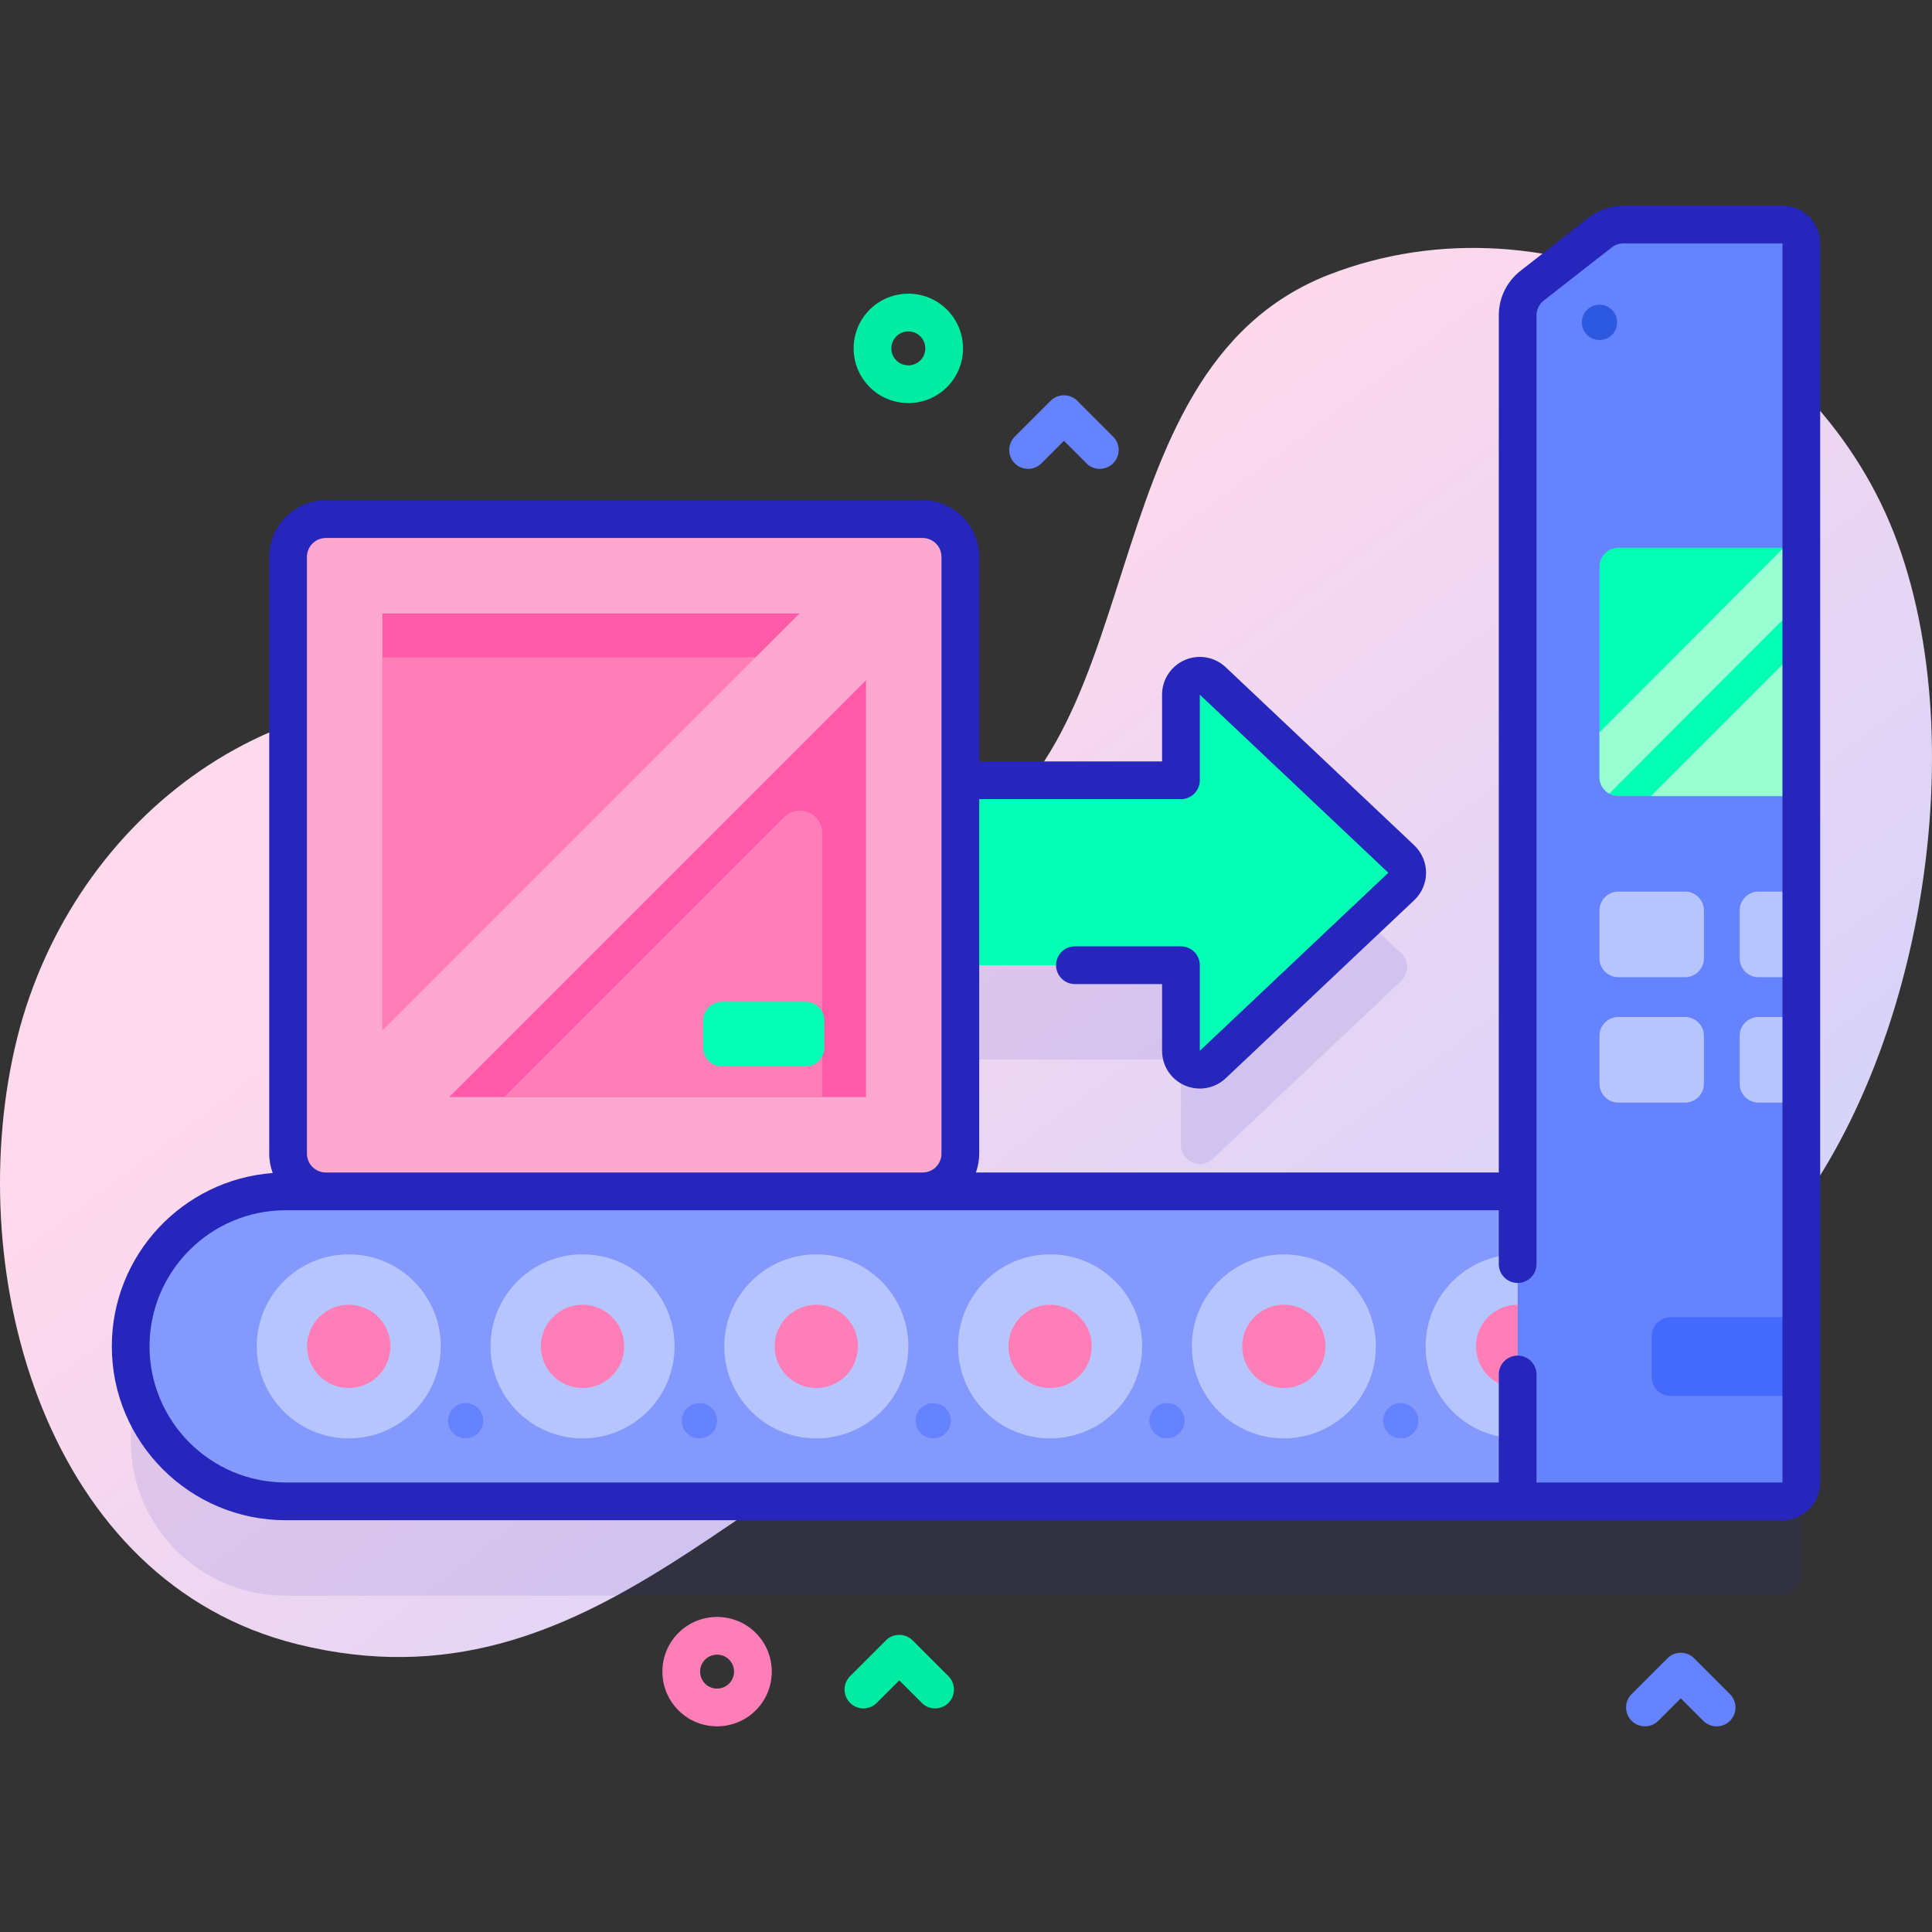 <svg id="Capa_1" enable-background="new 0 0 512 512" height="512" viewBox="0 0 512 512" width="512" xmlns="http://www.w3.org/2000/svg" xmlns:xlink="http://www.w3.org/1999/xlink"><rect x="0" y="0" width="512" height="512" fill="#333333" stroke="none"/><linearGradient id="SVGID_1_" gradientUnits="userSpaceOnUse" x1="432.334" x2="198.334" y1="490.234" y2="180.234"><stop offset="0" stop-color="#c6d1ff"/><stop offset=".583" stop-color="#e6d5f4"/><stop offset=".997" stop-color="#ffd9ec"/></linearGradient><g><g><path d="m501.873 141.171c-22.357-56.888-91.226-91.003-149.556-68.427-66.582 25.769-44.506 131.673-104.983 153.088-32.669 11.568-80.963-31.644-113.969-38.271-60.821-12.21-115.881 30.705-129.439 90.134-13.832 60.63 8.353 141.61 74.967 158.066 79.35 19.602 120.683-51.729 187.249-72.211 68.31-21.019 144.263 28.622 200.814-31.776 41.78-44.62 57.055-134.271 34.917-190.603z" fill="url(#SVGID_1_)"/></g><g><path d="m472.37 84.502h-42.137c-2.23 0-4.396.745-6.154 2.117l-18.042 14.085c-2.427 1.895-3.846 4.803-3.846 7.883v232.14h-157.692c5.523 0 10-4.477 10-10v-49.934h58.461v22.687c0 4.386 5.245 6.647 8.433 3.635l49.961-47.193c2.089-1.973 2.089-5.297 0-7.27l-49.961-47.193c-3.189-3.012-8.433-.751-8.433 3.635v22.687h-58.461v-59.206c0-5.523-4.477-10-10-10h-158.153c-5.523 0-10 4.477-10 10v158.153c0 5.523 4.477 10 10 10h-10.643c-22.684 0-41.074 18.389-41.074 41.074 0 22.684 18.389 41.074 41.074 41.074l396.667.002c2.761 0 5-2.239 5-5v-328.376c0-2.761-2.238-5-5-5z" fill="#2626bc" opacity=".1"/><g><path d="m371.355 227.652-49.961-47.193c-3.189-3.012-8.433-.751-8.433 3.635v22.687h-69.647c-2.761 0-5 2.239-5 5v39.013c0 2.761 2.239 5 5 5h69.647v22.687c0 4.386 5.245 6.647 8.433 3.635l49.961-47.193c2.089-1.974 2.089-5.298 0-7.271z" fill="#02ffb3"/><path d="m418.917 397.875h-343.214c-22.684 0-41.074-18.389-41.074-41.074 0-22.684 18.389-41.074 41.074-41.074h343.214c22.684 0 41.074 18.389 41.074 41.074 0 22.685-18.389 41.074-41.074 41.074z" fill="#8399fe"/><g><g><circle cx="92.427" cy="356.801" fill="#b7c5ff" r="24.383"/><circle cx="92.427" cy="356.801" fill="#ff7eb8" r="11.042"/></g><g><circle cx="154.38" cy="356.801" fill="#b7c5ff" r="24.383"/><circle cx="154.38" cy="356.801" fill="#ff7eb8" r="11.042"/></g><g><circle cx="216.334" cy="356.801" fill="#b7c5ff" r="24.383"/><circle cx="216.334" cy="356.801" fill="#ff7eb8" r="11.042"/></g><g><circle cx="278.287" cy="356.801" fill="#b7c5ff" r="24.383"/><circle cx="278.287" cy="356.801" fill="#ff7eb8" r="11.042"/></g><g><circle cx="340.241" cy="356.801" fill="#b7c5ff" r="24.383"/><circle cx="340.241" cy="356.801" fill="#ff7eb8" r="11.042"/></g><g><circle cx="402.194" cy="356.801" fill="#b7c5ff" r="24.383"/><circle cx="402.194" cy="356.801" fill="#ff7eb8" r="11.042"/></g></g><g><path d="m424.079 61.62-18.042 14.085c-2.428 1.895-3.847 4.803-3.847 7.883v314.29h70.18c2.761 0 5-2.239 5-5v-328.376c0-2.761-2.239-5-5-5h-42.137c-2.23 0-4.396.746-6.154 2.118z" fill="#6583fe"/><path d="m477.368 369.938h-34.651c-2.761 0-5-2.239-5-5v-10.868c0-2.761 2.239-5 5-5h34.651z" fill="#4369fd"/><path d="m477.37 236.287v22.68h-11.34c-2.76 0-5-2.24-5-5v-12.68c0-2.76 2.24-5 5-5z" fill="#b7c5ff"/><path d="m477.37 269.517v22.68h-11.34c-2.76 0-5-2.24-5-5v-12.68c0-2.76 2.24-5 5-5z" fill="#b7c5ff"/><path d="m477.368 210.966h-48.49c-2.761 0-5-2.239-5-5v-55.799c0-2.761 2.239-5 5-5h48.49z" fill="#02ffb3"/><g fill="#97ffd2"><path d="m423.878 194.063v11.902c0 1.889 1.06 3.513 2.606 4.364 16.935-17.026 33.905-34.017 50.884-50.999v-14.164h-4.668c-16.283 16.29-32.559 32.587-48.822 48.897z"/><path d="m437.502 210.966h39.866v-39.867z"/></g></g><path d="m446.556 258.965h-17.678c-2.761 0-5-2.239-5-5v-12.678c0-2.761 2.239-5 5-5h17.678c2.761 0 5 2.239 5 5v12.678c0 2.762-2.238 5-5 5z" fill="#b7c5ff"/><path d="m446.556 292.196h-17.678c-2.761 0-5-2.239-5-5v-12.678c0-2.761 2.239-5 5-5h17.678c2.761 0 5 2.239 5 5v12.678c0 2.761-2.238 5-5 5z" fill="#b7c5ff"/><circle cx="423.878" cy="85.435" fill="#2d58e0" r="4.678"/><g fill="#6583fe"><circle cx="123.403" cy="376.507" r="4.678"/><circle cx="185.357" cy="376.507" r="4.678"/></g><g fill="#6583fe"><circle cx="247.31" cy="376.507" r="4.678"/><circle cx="309.264" cy="376.507" r="4.678"/></g><g><circle cx="371.217" cy="376.507" fill="#6583fe" r="4.678"/></g></g><g><g><path d="m244.499 315.728h-158.153c-5.523 0-10-4.477-10-10v-158.154c0-5.523 4.477-10 10-10h158.153c5.523 0 10 4.477 10 10v158.153c0 5.523-4.477 10.001-10 10.001z" fill="#ffa8cf"/><path d="m101.345 162.574h128.154v128.153h-128.154z" fill="#ff5ba8" transform="matrix(0 1 -1 0 392.073 61.229)"/><path d="m214.819 174.192-113.47 113.47v-113.47z" fill="#ff7eb8"/><path d="m217.889 220.741v69.991h-84.26l74.176-74.168c3.722-3.721 10.084-1.085 10.084 4.177z" fill="#ff7eb8"/><path d="m213.466 282.625h-22.134c-2.761 0-5-2.239-5-5v-7.154c0-2.761 2.239-5 5-5h22.134c2.761 0 5 2.239 5 5v7.154c0 2.761-2.239 5-5 5z" fill="#02ffb3"/></g><path d="m472.368 54.502h-42.146c-3.33 0-6.609 1.129-9.233 3.178l-18.027 14.08c-3.665 2.863-5.767 7.171-5.767 11.822v227.146h-138.57c.556-1.567.875-3.245.875-5v-93.947h53.461c2.762 0 5-2.239 5-5v-22.687l49.962 47.193-49.963 47.193v-22.687c0-2.761-2.238-5-5-5h-28.095c-2.762 0-5 2.239-5 5s2.238 5 5 5h23.095v17.687c0 3.997 2.372 7.601 6.042 9.183 1.276.55 2.623.818 3.959.818 2.505 0 4.971-.942 6.866-2.732l49.963-47.194c1.99-1.881 3.132-4.53 3.132-7.269s-1.142-5.388-3.133-7.27l-49.962-47.193c-2.903-2.744-7.15-3.496-10.825-1.914-3.67 1.582-6.042 5.187-6.042 9.184v17.687h-48.461v-54.207c0-8.271-6.729-15-15-15h-158.153c-8.271 0-15 6.729-15 15v158.153c0 1.808.338 3.535.927 5.141-23.807 1.763-42.643 21.682-42.643 45.933 0 25.405 20.668 46.074 46.073 46.074h396.665c5.514 0 10-4.486 10-10v-328.372c0-5.514-4.486-10-10-10zm-391.022 93.072c0-2.757 2.243-5 5-5h158.153c2.757 0 5 2.243 5 5v158.153c0 2.757-2.243 5-5 5h-158.153c-2.757 0-5-2.243-5-5zm391.022 245.301h-65.174v-28.626c0-2.761-2.238-5-5-5s-5 2.239-5 5v28.626h-321.491c-19.891 0-36.073-16.183-36.073-36.074s16.183-36.074 36.073-36.074h321.491v14.269c0 2.761 2.238 5 5 5s5-2.239 5-5v-251.414c0-1.55.701-2.986 1.922-3.941l18.028-14.08c.874-.683 1.967-1.059 3.077-1.059h42.146v328.373z" fill="#2626bc"/><path d="m154.466 127.845h25v194.697h-25z" fill="#ffa8cf" transform="matrix(.707 .707 -.707 .707 208.139 -52.105)"/></g><path d="m190.035 457.491c-3.714 0-7.427-1.413-10.253-4.24-5.654-5.654-5.654-14.853 0-20.506 5.651-5.652 14.852-5.654 20.505 0 5.654 5.654 5.654 14.853 0 20.506-2.826 2.827-6.539 4.24-10.252 4.24zm0-18.991c-1.152 0-2.305.438-3.183 1.316-1.754 1.754-1.754 4.609 0 6.364 1.755 1.754 4.607 1.756 6.364 0 1.754-1.754 1.754-4.609 0-6.364-.877-.878-2.029-1.316-3.181-1.316z" fill="#ff7eb8"/><path d="m240.717 106.817c-3.713 0-7.427-1.414-10.253-4.24-5.654-5.654-5.654-14.853 0-20.506 5.652-5.653 14.854-5.653 20.506 0 5.654 5.654 5.654 14.853 0 20.506-2.826 2.827-6.54 4.24-10.253 4.24zm0-18.991c-1.152 0-2.305.438-3.183 1.316-1.754 1.754-1.754 4.609 0 6.364 1.756 1.755 4.609 1.755 6.365 0 1.754-1.754 1.754-4.609 0-6.364-.878-.877-2.03-1.316-3.182-1.316z" fill="#00eca2"/><path d="m247.813 452.748c-1.279 0-2.56-.488-3.535-1.464l-5.965-5.964-5.965 5.964c-1.951 1.952-5.119 1.952-7.07 0-1.953-1.953-1.953-5.119 0-7.071l9.5-9.5c1.951-1.952 5.119-1.952 7.07 0l9.5 9.5c1.953 1.953 1.953 5.119 0 7.071-.975.975-2.255 1.464-3.535 1.464z" fill="#00eca2"/><g fill="#6583fe"><path d="m454.925 457.498c-1.279 0-2.56-.488-3.535-1.464l-5.965-5.964-5.965 5.964c-1.951 1.952-5.119 1.952-7.07 0-1.953-1.953-1.953-5.119 0-7.071l9.5-9.5c1.951-1.952 5.119-1.952 7.07 0l9.5 9.5c1.953 1.953 1.953 5.119 0 7.071-.976.975-2.256 1.464-3.535 1.464z"/><path d="m291.458 124.252c-1.279 0-2.56-.488-3.535-1.464l-5.965-5.964-5.965 5.964c-1.951 1.952-5.119 1.952-7.07 0-1.953-1.953-1.953-5.119 0-7.071l9.5-9.5c1.951-1.952 5.119-1.952 7.07 0l9.5 9.5c1.953 1.953 1.953 5.119 0 7.071-.975.976-2.256 1.464-3.535 1.464z"/></g></g></g></svg>